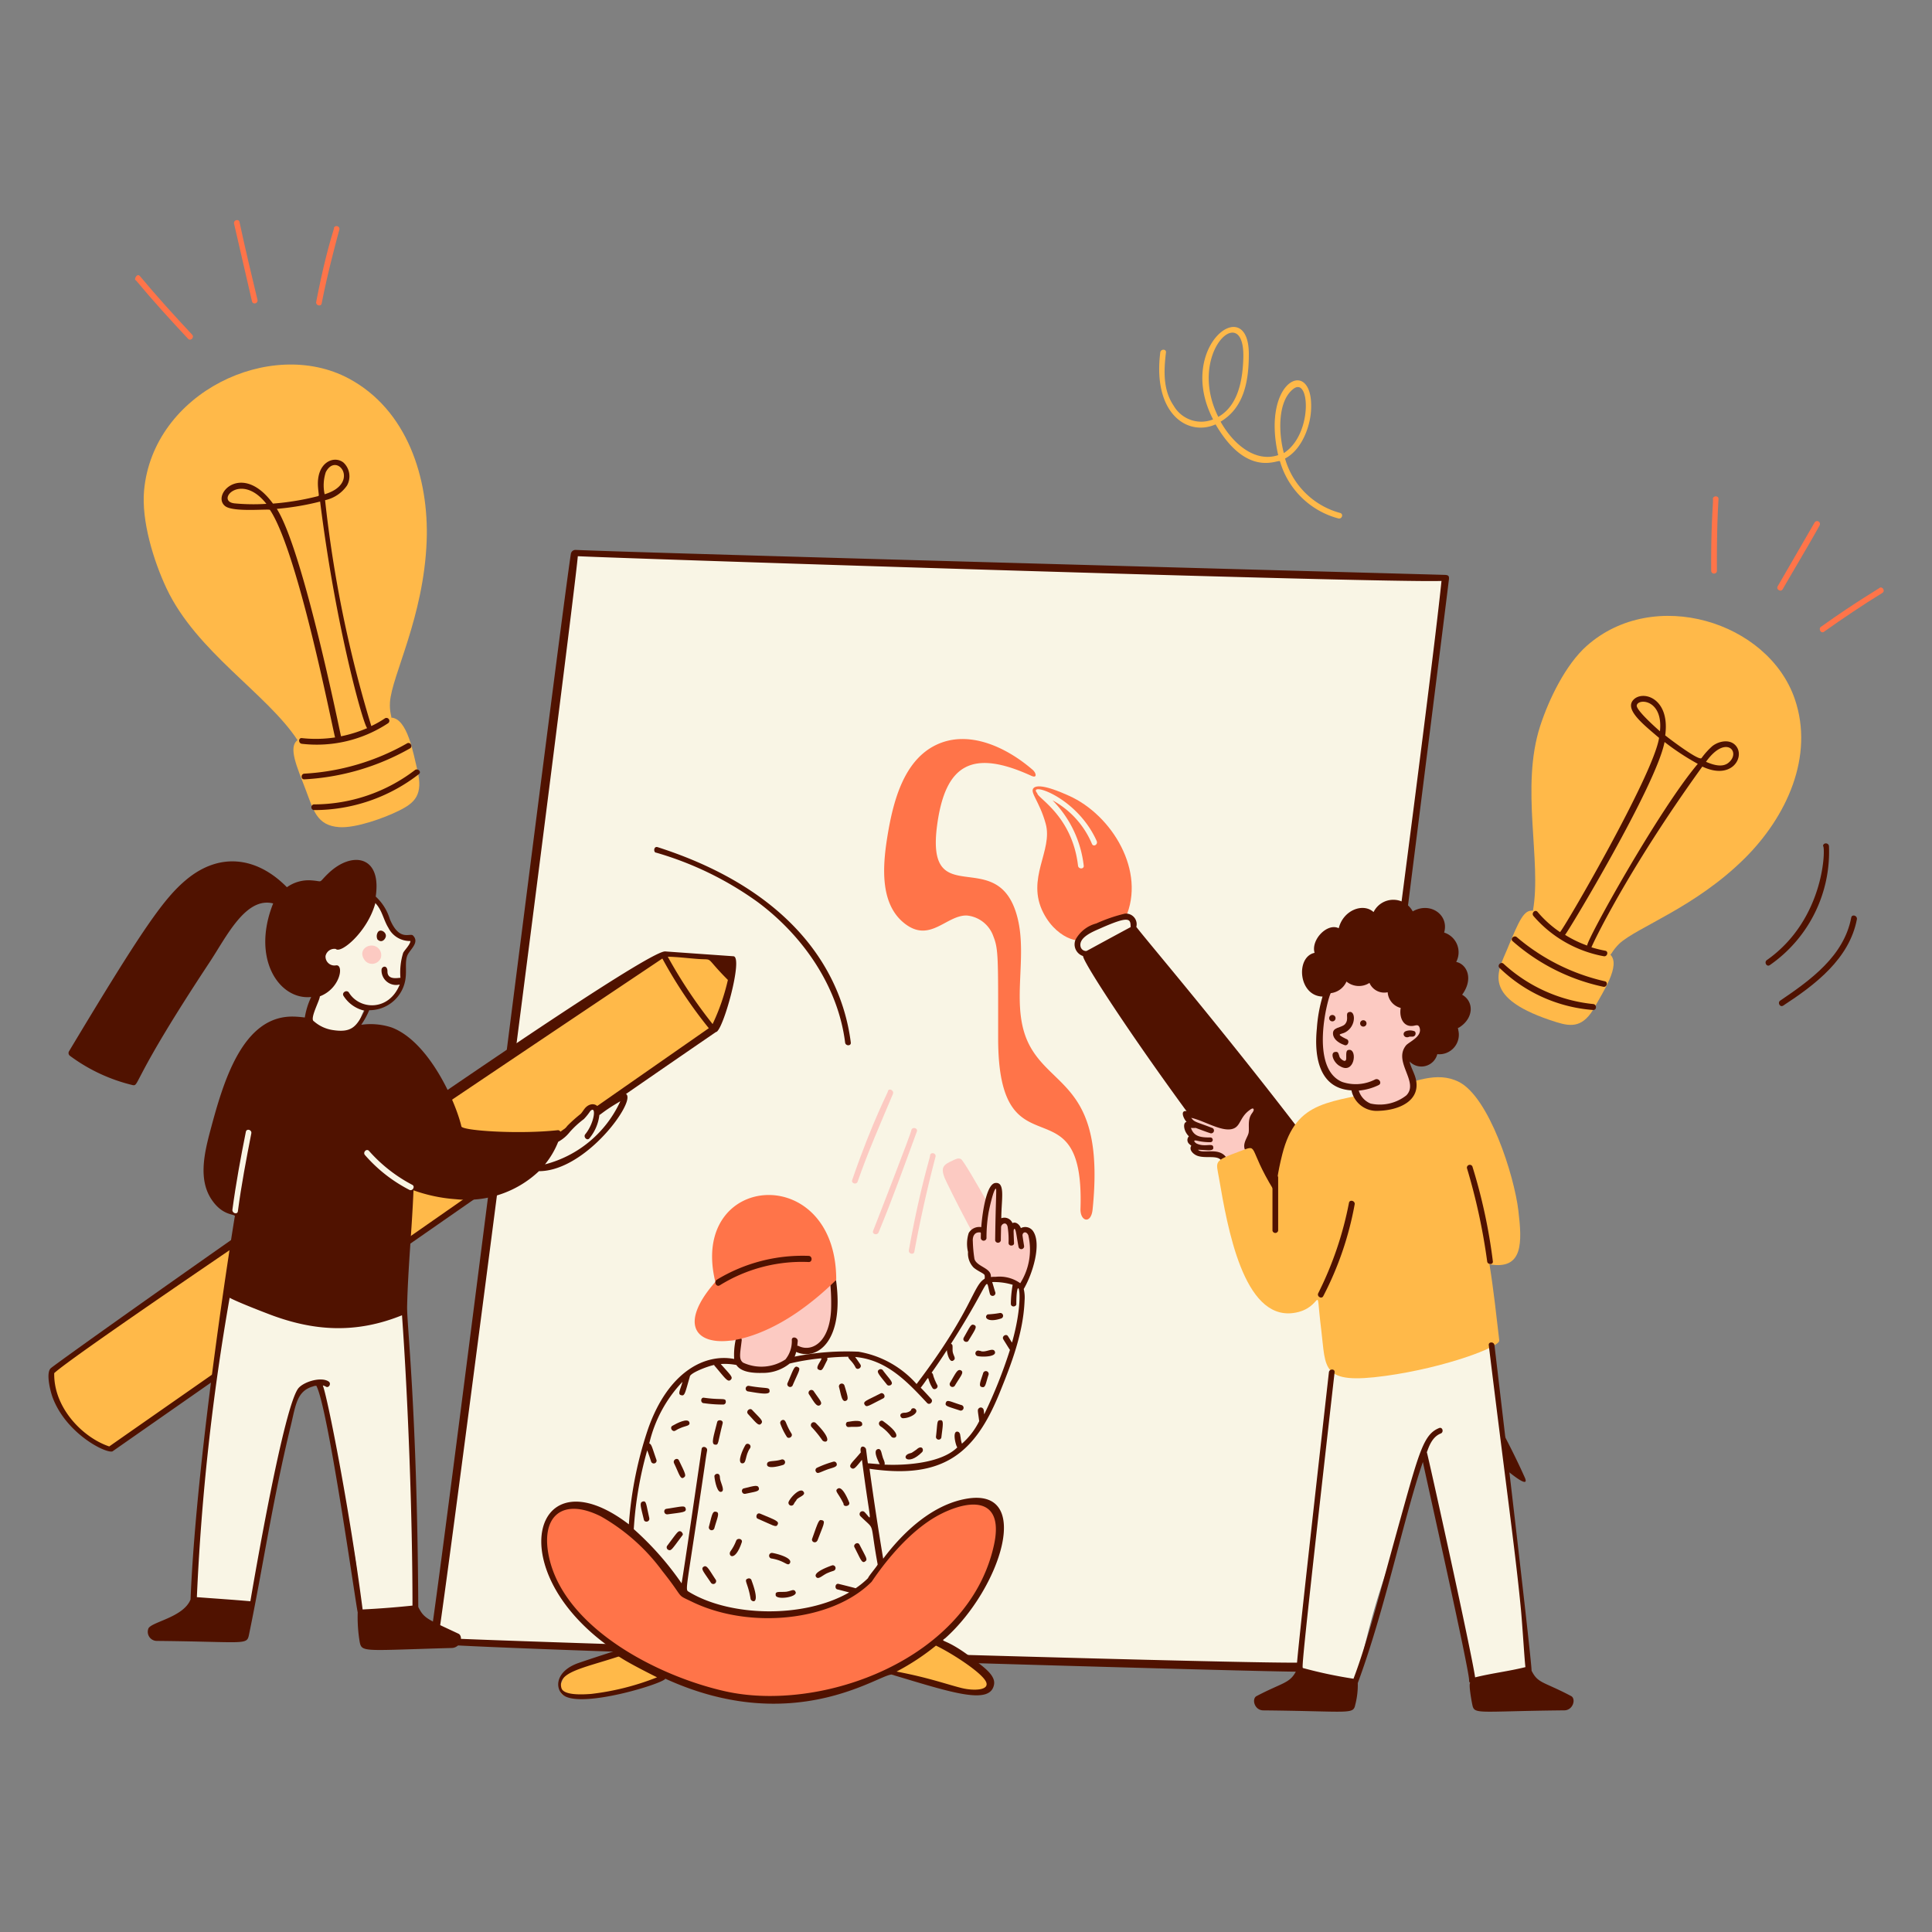 <svg xmlns="http://www.w3.org/2000/svg" fill="none" viewBox="0 0 200 200"><rect x="0" y="0" width="200" height="200" fill="#808080" stroke="none"/><g id="collaboration--work-collaboration"><g id="panel"><path id="vector" fill="#f9f5e5" d="M149.669 59.85S61.1 57.257 59.556 57.037C59.1 58.136 45.1 168.031 44.542 170.076c1.224 0.451 83.379 2.936 90.769 2.557 1.198 -7.498 14.358 -112.783 14.358 -112.783Z" stroke-width="1"></path><path id="vector_2" fill="#501200" d="M149.945 60.36c0.062 -0.562 0.182 -0.832 -0.377 -0.848 -2.308 -0.068 -83.3 -2.269 -89.972 -2.585a0.483 0.483 0 0 0 -0.5 0.409c-1.176 7.618 -14.049 110.65 -14.631 112.783 1.421 0.523 88.386 3.035 90.026 2.928 1.483 -0.1 1.166 -0.968 1.166 -0.968 0.943 -5.256 14.121 -110.218 14.288 -111.719Zm-15.223 111.751c-6.466 0.157 -86.04 -2.28 -89.35 -2.572 1.037 -6.269 13.972 -106.633 14.443 -111.96 5.987 0.283 82.808 2.772 89.408 2.56 -1.565 15.315 -14.603 111.972 -14.501 111.972Z" stroke-width="1"></path><path id="vector_3" fill="#ffb949" d="M138.726 53.1a8.136 8.136 0 0 1 -5.7 -5.634c1.669 -0.858 2.569 -3.168 2.687 -4.9 0.392 -5.759 -5.215 -3.417 -3.394 4.549 -2.425 0.808 -4.719 -1.226 -5.963 -3.465 2.416 -1.438 2.923 -4.164 2.923 -7 0 -6.455 -7.6 -0.732 -3.7 6.765A3.289 3.289 0 0 1 121.5 42c-1.126 -1.648 -1.022 -3.651 -0.8 -5.515 0.045 -0.377 -0.541 -0.377 -0.589 0 -0.794 6.305 2.806 8.739 5.727 7.448 3.379 5.792 6.671 3.449 6.671 3.842a8.587 8.587 0 0 0 6.033 5.892c0.396 0.094 0.558 -0.473 0.184 -0.567Zm-10.017 -16.121c-0.054 2.36 -0.536 5.018 -2.593 6.175 -3.3 -6.601 2.728 -12.141 2.593 -6.175Zm5.185 3.276c1.724 -1.323 2.01 4.718 -0.99 6.647 -0.525 -1.927 -0.711 -5.34 0.99 -6.647Z" stroke-width="1"></path></g><g id="chalk"><path id="vector_4" fill="#fccac2" d="M104.833 129.207c-0.044 -0.1 -4.87 -8.932 -5.35 -9.216 -0.282 -0.167 -0.59 0.024 -0.849 0.141 -0.966 0.44 -1.28 0.691 -0.843 1.817 0.108 0.28 4.61 9.548 5.251 8.908 1.258 -0.945 2.224 -0.657 1.791 -1.65Z" stroke-width="1"></path><path id="vector_5" fill="#fccac2" d="M88.216 122.159c-0.121 0.353 0.444 0.517 0.566 0.165 1.069 -3.077 2.39 -6.08 3.653 -9.074 0.148 -0.351 -0.377 -0.66 -0.518 -0.306 0.1 0 -1.517 2.875 -3.701 9.215Z" stroke-width="1"></path><path id="vector_6" fill="#fccac2" d="M90.385 127.415c-0.141 0.354 0.428 0.5 0.565 0.165 1.431 -3.448 2.685 -6.962 3.96 -10.441 0.139 -0.378 -0.448 -0.518 -0.566 -0.165 0.113 0 -3.777 9.985 -3.959 10.441Z" stroke-width="1"></path><path id="vector_7" fill="#fccac2" d="M94.085 129.419c-0.067 0.378 0.5 0.519 0.566 0.165a136.205 136.205 0 0 1 2.192 -9.829c0.1 -0.376 -0.472 -0.542 -0.566 -0.165 0.101 0 -0.998 3.155 -2.192 9.829Z" stroke-width="1"></path></g><g id="person 2"><g id="group"><path id="vector_8" fill="#ffb949" d="M68.182 172.952a22.047 22.047 0 0 0 -4.227 -1.743 38.916 38.916 0 0 0 -5.349 1.938c-0.589 1.177 -1.268 2.422 0.478 2.515 3.147 0.168 9.019 -1.671 9.122 -1.72a0.576 0.576 0 0 0 -0.024 -0.99Z" stroke-width="1"></path><path id="vector_9" fill="#ffb949" d="M101.25 172.645c-0.824 -0.639 -4.238 -2.941 -5.02 -2.9 -0.448 0.025 -0.7 0.382 -1.013 0.66 -0.1 0.092 -4.822 3.168 -2.334 2.994 2.862 -0.2 5.638 1.984 7.92 2.027 1.285 0.024 2.466 -1.215 0.447 -2.781Z" stroke-width="1"></path></g><path id="vector_10" fill="#f9f5e5" d="M105.681 134.086c-0.576 -1.935 -3.334 -2.349 -4.949 0.636a48.138 48.138 0 0 1 -5.539 8.839 13.174 13.174 0 0 0 -7.165 -3.229c-6.437 -0.836 -8.289 3.02 -11.361 1.484 -0.26 -1.171 -5.432 -1.039 -7.872 2.64 -1.423 2.147 -2.506 7.616 -3.017 10.182 -1 5 -0.827 4.22 1.037 6.317 1.409 1.584 2.615 3.325 4.5 4.431 4.841 2.837 14.852 2.388 18.785 -0.306 2.905 -1.991 0.276 -3.2 -0.613 -13.27 0 -0.283 -0.106 -0.224 0.142 -0.141 1.5 0.662 5.553 0.121 7.07 -0.307 5.311 -1.5 6.094 -6.359 8.25 -12.916 0.451 -1.354 1.151 -2.963 0.732 -4.36Z" stroke-width="1"></path><path id="vector_11" fill="#fccac2" d="M85.388 131.469c-0.871 0.52 -8.33 4.8 -10.017 6.27 -0.6 0.521 0.225 1.48 0.9 0.9 0.411 -0.358 0.5 -0.442 0.467 -0.335 -0.045 0.164 -0.559 2.059 -0.208 2.5 0.718 0.908 3.018 1.112 4.03 0.636a3.099 3.099 0 0 0 1.509 -2.074c1.518 0.854 3.981 0.025 4.172 -4.124 0.048 -1.061 0.047 -2.169 0.07 -3.253a0.589 0.589 0 0 0 -0.923 -0.52Z" stroke-width="1"></path><path id="vector_12" fill="#fccac2" d="M105.729 127.6c-0.239 -0.417 -0.587 -0.841 -0.825 -0.424 -0.024 0.047 -0.047 0.118 -0.071 0.165 -0.323 -0.377 -0.685 -0.913 -1.32 -0.754 -0.148 -3.256 -0.11 -3.151 -0.212 -3.253a0.299 0.299 0 0 0 -0.418 -0.304 0.299 0.299 0 0 0 -0.148 0.139 36.08 36.08 0 0 0 -0.825 4.337c-1.3 -0.869 -1.577 1.539 -1.037 2.852 0.319 0.773 1.032 0.94 1.273 1.343 0.206 0.345 0.108 0.565 0.849 0.637a8.44 8.44 0 0 1 2.474 0.542c0.804 0.329 2.758 -6.88 0.26 -5.28Z" stroke-width="1"></path><path id="vector_13" fill="#ff7449" d="M71.5 165.553c3.267 1.771 13.39 3.294 18.527 -1.982a30.374 30.374 0 0 1 4.125 -4.9c2.189 -2.024 6.9 -4.5 8.721 -2.334 1.764 2.1 -0.828 8.924 -5.138 12.916 -5.363 4.967 -14.858 8.065 -22.368 6.623 -5.715 -1.1 -14.91 -5.5 -18.125 -11.9 -2.623 -5.227 -0.512 -9.861 4.737 -7.425 5.491 2.543 7.83 8.083 9.521 9.002Z" stroke-width="1"></path><g id="group_2"><path id="vector_14" fill="#501200" d="M106.954 127.463a0.98 0.98 0 0 0 -1.273 -0.33c-0.137 -0.367 -0.521 -0.694 -0.872 -0.519a0.897 0.897 0 0 0 -1.155 -0.5c0 -1.908 0.45 -3.762 -0.612 -3.653 -1.009 0.1 -1.4 3.629 -1.462 4.572a1.256 1.256 0 0 0 -1.3 0.613 3.651 3.651 0 0 0 -0.071 1.956 2.112 2.112 0 0 0 0.589 1.627c0.483 0.394 0.96 0.538 1.121 0.754a0.9 0.9 0 0 1 0.006 0.4c-1.213 0.686 -1.259 3.271 -7.042 10.892a10.314 10.314 0 0 0 -6.011 -3.347 27.085 27.085 0 0 0 -6.614 0.51c0.07 -0.156 0.123 -0.319 0.156 -0.487 2.2 0.964 4.965 -1.121 4.149 -7.306 -0.053 -0.4 -0.683 -0.4 -0.637 0 0.087 0.814 0.127 1.632 0.118 2.451 0 3.848 -2 4.918 -3.371 4.243a0.285 0.285 0 0 0 -0.141 -0.024c0.024 -0.141 0.027 -0.306 0.047 -0.448 0.057 -0.4 -0.562 -0.588 -0.613 -0.189a2.987 2.987 0 0 1 -0.66 2.051 4.507 4.507 0 0 1 -4.384 0.33c-0.474 -0.364 -0.294 -0.967 -0.141 -2.31 0.046 -0.4 -0.588 -0.4 -0.636 0A7.427 7.427 0 0 0 76 140.68c-3.021 -0.585 -6.8 1.307 -8.88 7.147a39.421 39.421 0 0 0 -2.02 9.973c-9.953 -7.611 -13.479 5 -1.415 13.1 -1.249 0.4 -2.473 0.8 -3.724 1.226 -2.514 0.846 -2.538 2.7 -1.626 3.37 1.906 1.395 10.416 -1.24 10.536 -1.72 13.26 6.068 22.089 -0.425 23.428 -0.425 6.18 1.851 10.239 3.215 10.606 1.014 0.16 -0.957 -1.145 -1.836 -2.05 -2.545 -3.045 -2.387 -3.629 -1.764 -2.994 -2.24 5.69 -5.093 9.177 -15.682 2.145 -14.424 -3.47 0.621 -6.464 3.379 -8.579 6.2 -0.519 -3.088 -0.99 -6.2 -1.414 -9.31 7.605 1.124 10.9 -1.576 13.434 -7.778 1.251 -3.064 2.492 -6.293 2.617 -9.64a3.81 3.81 0 0 0 -0.087 -1.19c0.934 -1.597 1.863 -4.662 0.977 -5.975Zm-6.081 2.851a14.138 14.138 0 0 1 -0.165 -1.767c-0.059 -0.731 0.31 -1.014 0.731 -0.967 0.133 0 0.094 -0.007 0.094 0.613 0.013 0.068 0.05 0.13 0.104 0.174a0.295 0.295 0 0 0 0.381 0 0.297 0.297 0 0 0 0.104 -0.174c-0.005 -0.892 0.066 -1.783 0.213 -2.663 0.058 -0.337 0.512 -2.431 0.754 -2.475 0.1 -0.019 -0.018 1.028 -0.071 5.35 0.013 0.068 0.05 0.13 0.104 0.174a0.295 0.295 0 0 0 0.381 0 0.297 0.297 0 0 0 0.104 -0.174c0 -0.457 0.019 -0.9 0.023 -1.35 0 -0.349 0.536 -0.657 0.676 -0.075a8.41 8.41 0 0 1 0.1 1.685c0 0.4 0.621 0.337 0.565 0a63.728 63.728 0 0 1 -0.042 -1.149c-0.009 -0.328 0.13 -0.489 0.242 0.03 0.071 0.326 0.152 0.945 0.272 1.543a0.29 0.29 0 0 0 0.532 0.079 0.288 0.288 0 0 0 0.033 -0.22 54.666 54.666 0 0 1 -0.154 -1.008c-0.051 -0.362 0.365 -0.567 0.594 -0.075a6.486 6.486 0 0 1 -0.834 4.972 3.698 3.698 0 0 0 -2.552 -0.66 3.99 3.99 0 0 0 -0.489 0.018c0.092 -0.95 -1.473 -1.051 -1.7 -1.881Zm-39.691 45.042c-0.822 0.06 -2.841 0.181 -3.064 -0.613 -0.462 -1.641 2.235 -2.054 5.892 -3.252 0.2 0 0.019 0.15 4.007 2.145a26.792 26.792 0 0 1 -6.835 1.72Zm40.87 -1.3c0.485 0.946 -1.274 1 -2.522 0.684 -1.541 -0.385 -3.438 -1.082 -6.718 -1.7a24.373 24.373 0 0 0 4.078 -2.687c1.64 0.785 4.671 2.747 5.162 3.706v-0.003Zm-4.431 -17.441c3.446 -1.635 6.246 -1.158 5.279 3.3 -2.576 11.883 -17.879 17.407 -27.85 15.161 -7.126 -1.605 -16.566 -6.591 -18.194 -13.784 -0.975 -4.308 1.321 -6.337 5.357 -4.311a20.348 20.348 0 0 1 6.346 5.644c2.43 3.053 1.312 2.336 3.112 3.206 5.854 2.829 14.421 2.053 18.549 -2.074 0.1 -0.098 3.286 -5.186 7.401 -7.139v-0.003Zm7.141 -17.63c-0.141 -0.212 -0.259 -0.424 -0.4 -0.636 -0.171 -0.342 -0.7 -0.025 -0.495 0.306 0.007 0.012 0.669 1.084 0.683 1.084a50.14 50.14 0 0 1 -2.663 6.67c-0.049 -0.291 -0.011 -0.482 -0.142 -0.612a0.283 0.283 0 0 0 -0.212 -0.094 0.283 0.283 0 0 0 -0.212 0.094c-0.151 0.15 -0.1 0.217 0.047 1.319a7.565 7.565 0 0 1 -1.791 2.334c-0.142 -0.425 -0.122 -0.735 -0.165 -0.778 0 -0.23 -0.1 -0.471 -0.33 -0.471 -0.552 0 -0.077 1.626 0.024 1.626 -1.618 1.617 -5.258 1.895 -7.543 1.791 0.106 -0.211 -0.188 -0.677 -0.188 -0.8 -0.137 -0.364 -0.143 -0.917 -0.519 -0.8 -0.446 0.138 -0.083 0.965 0.212 1.555 -0.424 -0.023 -0.825 -0.07 -1.225 -0.094 -0.071 -0.471 -0.124 -0.966 -0.189 -1.438 -0.043 -0.317 -0.715 -0.56 -0.542 0.306 -0.861 1.046 -1.3 1.32 -1.013 1.6 0.3 0.241 0.449 -0.006 1.131 -0.825 0.916 7.083 1.135 6.274 0.259 5.4a0.297 0.297 0 0 0 -0.21 -0.08 0.297 0.297 0 0 0 -0.294 0.294 0.3 0.3 0 0 0 0.08 0.21c1.639 1.639 0.914 0.262 1.791 5 0 0.121 -0.99 1.269 -0.99 1.414a8.99 8.99 0 0 1 -1.293 1.058c-0.043 -0.032 -1.627 -0.422 -1.724 -0.445 -0.4 -0.133 -0.487 0.516 -0.141 0.565 0.4 0.095 0.8 0.213 1.2 0.307 -4.74 2.731 -12.394 2.515 -16.617 -0.071 -0.4 -0.244 -0.243 -0.03 1.6 -12.61 0.1 -0.659 0.186 -1.343 0.307 -2 0.069 -0.377 -0.513 -0.541 -0.566 -0.165 -0.2 1.381 -1.851 12.714 -2.074 13.906a31.157 31.157 0 0 0 -4.95 -5.609A38.343 38.343 0 0 1 67 150.137c0.141 0.376 0.275 0.756 0.4 1.154a0.29 0.29 0 0 0 0.135 0.169 0.292 0.292 0 0 0 0.43 -0.31c-0.452 -1.269 -0.505 -1.659 -0.753 -1.721a13.772 13.772 0 0 1 3.441 -6.387c-0.211 0.79 -0.56 1.327 -0.118 1.391 0.36 0.1 0.392 -0.264 0.872 -1.909 0 -0.382 1.809 -1.078 2.522 -1.226 0.024 0.047 0.024 0.094 0.071 0.118 1.077 1.267 1.343 1.721 1.65 1.414 0.263 -0.263 -0.014 -0.466 -1.037 -1.626a6.264 6.264 0 0 1 1.617 0.1c0.347 0.52 1.11 0.861 2.672 0.819a4.387 4.387 0 0 0 2.843 -0.97 23.338 23.338 0 0 1 3.238 -0.538c0.282 0 -0.745 1 -0.212 1.178 0.372 0.185 0.416 -0.162 0.849 -0.967 0.043 -0.065 0.047 -0.259 0 -0.259a22.65 22.65 0 0 1 2.192 -0.117c0 0.253 0.412 0.423 0.754 1.107 0.171 0.342 0.709 0.022 0.5 -0.306a18.922 18.922 0 0 0 -0.542 -0.778c3.242 0.284 5.372 2.53 7.448 4.761 0.261 0.281 0.685 -0.143 0.424 -0.424 -0.351 -0.38 -0.707 -0.778 -1.084 -1.155 1.148 -1.462 0.483 -1.168 1.2 0 0.174 0.347 0.71 0.017 0.495 -0.307a4.754 4.754 0 0 1 -0.211 -0.452 0.095 0.095 0 0 1 -0.025 -0.019c0 -0.1 -0.084 -0.171 -0.188 -0.589a0.37 0.37 0 0 0 -0.142 -0.189 57.241 57.241 0 0 0 1.579 -2.333c0.029 0.407 0.294 1.372 0.684 1.06 0.337 -0.225 -0.094 -0.532 -0.094 -1.06 0 -0.492 0.024 -0.566 -0.166 -0.66 4.314 -6.752 3.514 -7.1 4.031 -5.162a0.292 0.292 0 0 0 0.526 0.072 0.29 0.29 0 0 0 0.04 -0.213c-0.118 -0.354 -0.212 -0.731 -0.33 -1.084a6.62 6.62 0 0 1 2.121 0.282 11.47 11.47 0 0 0 -0.189 1.957c0 0.418 0.614 0.337 0.566 0 0.001 -3.415 0.991 -1.04 -0.447 4.03v-0.003Z" stroke-width="1"></path><path id="vector_15" fill="#501200" d="M96.8 142.9c0.014 0 -0.016 -0.046 0 0Z" stroke-width="1"></path><path id="vector_16" fill="#501200" d="M68.984 156.194c-0.342 0.049 -0.286 0.624 0.141 0.566 1.548 -0.212 1.941 -0.2 1.862 -0.59 -0.106 -0.37 -0.395 -0.211 -2.003 0.024Z" stroke-width="1"></path><path id="vector_17" fill="#501200" d="M69.054 160.036a0.286 0.286 0 0 0 0.028 0.327 0.28 0.28 0 0 0 0.09 0.073c0.316 0.136 0.345 0 1.461 -1.485 0.133 -0.132 -0.017 -0.3 -0.117 -0.4 -0.316 -0.135 -0.345 -0.004 -1.462 1.485Z" stroke-width="1"></path><path id="vector_18" fill="#501200" d="M66.532 155.44c-0.372 0.115 -0.2 0.521 0.118 1.862 0.059 0.352 0.634 0.267 0.566 -0.142 -0.329 -1.382 -0.279 -1.845 -0.684 -1.72Z" stroke-width="1"></path><path id="vector_19" fill="#501200" d="M70.8 152.941c0.253 -0.169 0.18 -0.332 -0.519 -1.767 -0.16 -0.329 -0.676 -0.066 -0.5 0.306 0.519 1.066 0.652 1.754 1.019 1.461Z" stroke-width="1"></path><path id="vector_20" fill="#501200" d="M69.62 147.591c-0.342 0.171 -0.02 0.713 0.306 0.5 0.178 -0.114 0.368 -0.209 0.566 -0.283 0.477 -0.212 0.988 -0.19 0.872 -0.565 -0.152 -0.499 -1.302 0.092 -1.744 0.348Z" stroke-width="1"></path><path id="vector_21" fill="#501200" d="M72.873 144.692c-0.367 -0.053 -0.388 0.566 0 0.566a13.94 13.94 0 0 0 1.979 0.141 0.27 0.27 0 0 0 0.283 -0.283c0 -0.46 -0.37 -0.154 -2.262 -0.424Z" stroke-width="1"></path><path id="vector_22" fill="#501200" d="M74 149.547c0.424 0.066 0.279 -0.153 0.8 -2.168 0.134 -0.4 -0.516 -0.488 -0.565 -0.141 -0.347 1.406 -0.655 2.244 -0.235 2.309Z" stroke-width="1"></path><path id="vector_23" fill="#501200" d="M77.4 144.032c1.084 0.174 2.343 0.437 2.263 -0.047 0 -0.431 -0.339 -0.2 -2.122 -0.519a0.29 0.29 0 0 0 -0.34 0.216 0.292 0.292 0 0 0 0.199 0.35Z" stroke-width="1"></path><path id="vector_24" fill="#501200" d="M77.445 146.389c0.677 0.7 1.072 1.33 1.344 0.99 0.29 -0.29 -0.128 -0.561 -0.92 -1.414 -0.227 -0.285 -0.719 0.118 -0.424 0.424Z" stroke-width="1"></path><path id="vector_25" fill="#501200" d="M76.785 151.48c0.543 0.091 0.3 -0.813 0.872 -1.579 0.187 -0.374 -0.345 -0.605 -0.495 -0.306 -0.262 0.431 -0.862 1.745 -0.377 1.885Z" stroke-width="1"></path><path id="vector_26" fill="#501200" d="M73.957 152.847c0.045 0.5 0.316 1.848 0.778 1.556 0.316 -0.2 -0.212 -1.016 -0.212 -1.462 0 -0.599 -0.612 -0.372 -0.566 -0.094Z" stroke-width="1"></path><path id="vector_27" fill="#501200" d="M78.553 154.026c-0.1 -0.33 -0.419 -0.232 -1.532 0.047 -0.352 0.058 -0.267 0.633 0.141 0.565 0.924 -0.217 1.515 -0.211 1.391 -0.612Z" stroke-width="1"></path><path id="vector_28" fill="#501200" d="M74.122 156.5c-0.377 -0.108 -0.426 0.374 -0.731 1.533a0.294 0.294 0 0 0 0.209 0.368 0.309 0.309 0 0 0 0.117 0.005 0.286 0.286 0 0 0 0.194 -0.124 0.285 0.285 0 0 0 0.046 -0.108c0.275 -1.003 0.603 -1.611 0.165 -1.674Z" stroke-width="1"></path><path id="vector_29" fill="#501200" d="M72.849 162.18c-0.339 0.215 -0.04 0.482 0.754 1.674a0.294 0.294 0 0 0 0.5 -0.306c-0.703 -1.048 -0.924 -1.577 -1.254 -1.368Z" stroke-width="1"></path><path id="vector_30" fill="#501200" d="M76.2 159.517c-0.147 0.386 -0.346 0.75 -0.589 1.084 -0.3 0.455 0.473 1.172 1.178 -0.943 0.122 -0.377 -0.473 -0.5 -0.589 -0.141Z" stroke-width="1"></path><path id="vector_31" fill="#501200" d="M80.486 157.844c0.21 -0.352 -0.156 -0.47 -1.745 -1.132 -0.437 -0.219 -0.566 0.409 -0.306 0.5 1.596 0.688 1.893 0.946 2.051 0.632Z" stroke-width="1"></path><path id="vector_32" fill="#501200" d="M77.445 163.406c-0.513 0.159 -0.015 0.408 0.259 2.122 0.044 0.27 1.117 0.817 0.1 -1.91a0.275 0.275 0 0 0 -0.243 -0.224 0.27 0.27 0 0 0 -0.116 0.012Z" stroke-width="1"></path><path id="vector_33" fill="#501200" d="M81.641 164.726c-0.554 0.184 -1.423 -0.122 -1.344 0.354 -0.086 0.6 2.254 0.281 2.074 -0.26 -0.131 -0.392 -0.478 -0.136 -0.73 -0.094Z" stroke-width="1"></path><path id="vector_34" fill="#501200" d="M81.782 161.8c0.272 -0.546 -1.377 -0.967 -1.815 -1.038a0.29 0.29 0 0 0 -0.34 0.216 0.292 0.292 0 0 0 0.199 0.35c1.465 0.231 1.704 0.894 1.956 0.472Z" stroke-width="1"></path><path id="vector_35" fill="#501200" d="M86.166 162.039c-0.43 0.143 -1.984 0.725 -1.7 1.179 0.253 0.4 0.71 -0.221 1.32 -0.425 0.023 -0.023 0.071 -0.023 0.094 -0.047 0.013 0 0 0 0.424 -0.141a0.293 0.293 0 0 0 -0.138 -0.566Z" stroke-width="1"></path><path id="vector_36" fill="#501200" d="M89.56 161.638c0.3 -0.2 0.1 -0.394 -0.589 -1.744 -0.178 -0.345 -0.711 -0.016 -0.5 0.306 0.558 1.052 0.734 1.723 1.089 1.438Z" stroke-width="1"></path><path id="vector_37" fill="#501200" d="M84.634 159.447c0.568 -1.517 0.888 -2 0.448 -2.075 -0.314 -0.089 -0.348 0.053 -1.014 1.933 -0.105 0.295 0.36 0.554 0.566 0.142Z" stroke-width="1"></path><path id="vector_38" fill="#501200" d="M81.664 155.416a0.293 0.293 0 1 0 0.5 0.306c0.193 -0.385 0.259 -0.334 0.259 -0.4 0.113 -0.339 1.068 -0.5 0.755 -0.9 -0.315 -0.46 -1.25 0.466 -1.514 0.994Z" stroke-width="1"></path><path id="vector_39" fill="#501200" d="M86.732 154.1c-0.375 0.237 0.016 0.41 0.542 1.461a0.238 0.238 0 0 1 0.047 0.119c0 0.373 0.714 0.233 0.589 -0.142 -0.193 -0.487 -0.739 -1.72 -1.178 -1.438Z" stroke-width="1"></path><path id="vector_40" fill="#501200" d="M86.614 151.527a0.276 0.276 0 0 0 -0.13 -0.183 0.282 0.282 0 0 0 -0.224 -0.029c-0.583 0.164 -1.152 0.377 -1.7 0.636a0.278 0.278 0 0 0 -0.134 0.179 0.282 0.282 0 0 0 0.04 0.221c0.17 0.255 0.311 0.1 1.131 -0.212 0.536 -0.203 1.127 -0.256 1.017 -0.612Z" stroke-width="1"></path><path id="vector_41" fill="#501200" d="M80.933 151.079c-0.84 0.28 -1.531 0.04 -1.531 0.519 0 0.506 1.222 0.193 1.673 0.047a0.293 0.293 0 0 0 -0.142 -0.566Z" stroke-width="1"></path><path id="vector_42" fill="#501200" d="M81.428 148.7c0.171 0.341 0.708 0.022 0.5 -0.307a6.514 6.514 0 0 1 -0.518 -1.013c-0.05 -0.1 -0.148 -0.47 -0.424 -0.377a0.308 0.308 0 0 0 -0.213 0.353c0.166 0.472 0.385 0.923 0.655 1.344Z" stroke-width="1"></path><path id="vector_43" fill="#501200" d="M82.041 143.443c0.632 -1.474 0.886 -1.772 0.566 -1.91 -0.376 -0.225 -0.465 0.213 -1.061 1.6a0.291 0.291 0 1 0 0.495 0.31Z" stroke-width="1"></path><path id="vector_44" fill="#501200" d="M84.87 145.47c0.354 -0.225 -0.028 -0.547 -0.637 -1.461a0.294 0.294 0 0 0 -0.5 0.306c0.461 0.685 0.786 1.376 1.137 1.155Z" stroke-width="1"></path><path id="vector_45" fill="#501200" d="M84.445 147.308a0.297 0.297 0 0 0 -0.21 -0.08 0.297 0.297 0 0 0 -0.294 0.294 0.3 0.3 0 0 0 0.08 0.21c0.404 0.427 0.774 0.884 1.108 1.367 0.258 0.323 1.324 0.217 -0.684 -1.791Z" stroke-width="1"></path><path id="vector_46" fill="#501200" d="M87.769 147.19c-0.142 0 -0.233 0.188 -0.189 0.33 0.092 0.3 0.336 0.189 0.519 0.189 0.708 0 1.21 0.03 1.155 -0.306 0 -0.44 -0.875 -0.32 -1.485 -0.213Z" stroke-width="1"></path><path id="vector_47" fill="#501200" d="M87.533 145.022c0.352 -0.109 0.236 -0.443 -0.118 -1.6a0.293 0.293 0 0 0 -0.566 0.141c0.203 0.727 0.283 1.583 0.684 1.459Z" stroke-width="1"></path><path id="vector_48" fill="#501200" d="M92.176 143.4c0.4 -0.239 -0.032 -0.547 -0.754 -1.509a0.3 0.3 0 0 0 -0.073 -0.09 0.3 0.3 0 0 0 -0.217 -0.064 0.304 0.304 0 0 0 -0.11 0.036c-0.344 0.206 -0.083 0.462 0.755 1.509 0.108 0.16 0.215 0.175 0.399 0.118Z" stroke-width="1"></path><path id="vector_49" fill="#501200" d="M91.115 144.268c-1.342 0.7 -1.836 0.786 -1.6 1.155 0.2 0.313 0.4 0.095 1.909 -0.661 0.345 -0.173 0.015 -0.71 -0.309 -0.494Z" stroke-width="1"></path><path id="vector_50" fill="#501200" d="M91.422 147.119c-0.287 -0.229 -0.738 0.315 -0.142 0.613 0.386 0.286 0.728 0.628 1.014 1.014 0.272 0.272 1.348 -0.041 -0.872 -1.627Z" stroke-width="1"></path><path id="vector_51" fill="#501200" d="M94.84 150.089c0.1 -0.1 -0.44 0.33 -0.543 0.33 -1.162 0.233 -0.37 1.431 1.155 -0.094 0.239 -0.238 -0.021 -0.825 -0.612 -0.236Z" stroke-width="1"></path><path id="vector_52" fill="#501200" d="M94.769 145.87a0.297 0.297 0 0 0 -0.213 -0.088 0.302 0.302 0 0 0 -0.212 0.088c0 0.222 -0.441 0.377 -0.683 0.377 -0.718 0 -0.445 0.606 -0.165 0.566 0.654 0 1.683 -0.532 1.273 -0.943Z" stroke-width="1"></path><path id="vector_53" fill="#501200" d="M97.314 147.025c-0.347 0 -0.252 0.3 -0.424 1.721a0.283 0.283 0 1 0 0.566 0c0.15 -1.239 0.275 -1.79 -0.142 -1.721Z" stroke-width="1"></path><path id="vector_54" fill="#501200" d="M99.506 145.446c-1.168 -0.361 -1.478 -0.613 -1.6 -0.212 -0.1 0.334 0.2 0.359 1.462 0.778a0.286 0.286 0 0 0 0.321 -0.102 0.29 0.29 0 0 0 -0.183 -0.464Z" stroke-width="1"></path><path id="vector_55" fill="#501200" d="M98.846 143.443c0.557 -0.946 0.993 -1.366 0.637 -1.579 -0.362 -0.181 -0.532 0.253 -1.132 1.273a0.291 0.291 0 0 0 0.495 0.306Z" stroke-width="1"></path><path id="vector_56" fill="#501200" d="M100.873 137.173c-0.382 -0.191 -0.462 0.2 -1.107 1.3 -0.188 0.374 0.345 0.6 0.494 0.306 0.562 -0.958 0.967 -1.429 0.613 -1.606Z" stroke-width="1"></path><path id="vector_57" fill="#501200" d="M101.463 139.837a0.492 0.492 0 0 1 -0.142 -0.024 0.292 0.292 0 0 0 -0.141 0.566c0.563 0.122 1.989 0.074 1.815 -0.448 -0.174 -0.522 -0.995 0.176 -1.532 -0.094Z" stroke-width="1"></path><path id="vector_58" fill="#501200" d="M101.769 142.17c-0.23 0.745 -0.532 1.355 -0.118 1.414 0.38 0.109 0.375 -0.347 0.684 -1.273a0.31 0.31 0 0 0 0.011 -0.117 0.302 0.302 0 0 0 -0.114 -0.2 0.306 0.306 0 0 0 -0.106 -0.051 0.307 0.307 0 0 0 -0.117 -0.005 0.301 0.301 0 0 0 -0.195 0.124 0.295 0.295 0 0 0 -0.045 0.108Z" stroke-width="1"></path><path id="vector_59" fill="#501200" d="M103.489 135.924c-0.413 0.074 -0.83 0.121 -1.249 0.141 -0.433 0.289 -0.018 0.894 1.391 0.425a0.292 0.292 0 0 0 -0.142 -0.566Z" stroke-width="1"></path></g><path id="vector_60" fill="#ff7449" d="M74.051 132.7c-5.689 6.5 0.968 8.278 8.438 3.182a29.403 29.403 0 0 0 4.078 -3.394c0 -12.33 -15.284 -11.142 -12.516 0.212Z" stroke-width="1"></path><path id="vector_61" fill="#501200" d="M83.715 130.644c0.4 0.018 0.4 -0.618 0 -0.636a17.079 17.079 0 0 0 -9.522 2.475c-0.33 0.236 -0.024 0.8 0.329 0.566a16.124 16.124 0 0 1 9.193 -2.405Z" stroke-width="1"></path></g><g id="paintbrush"><path id="vector_62" fill="#ff7449" d="M110.655 82.374c-0.7 -0.313 -3.074 -1.381 -3.654 -0.8 -0.44 0.44 0.6 1.349 1.25 3.7 0.774 2.8 -2.082 5.665 -0.236 9.239 1.575 3.05 4.513 3.249 4.03 2.4l3.96 -1.909c0.094 0.189 0.4 0.283 0.5 0.024 2.163 -4.828 -1.391 -10.66 -5.85 -12.654Z" stroke-width="1"></path><path id="vector_63" fill="#f9f5e5" d="M113.53 87.064c-2.077 -4.656 -7.241 -6.194 -6.152 -4.949 0 0.5 3.617 2.328 4.219 7.5 0.044 0.377 0.632 0.378 0.59 0a11.48 11.48 0 0 0 -3.229 -6.765 9.16 9.16 0 0 1 4.077 4.5c0.151 0.371 0.654 0.071 0.495 -0.286Z" stroke-width="1"></path><path id="vector_64" fill="#f9f5e5" d="M112.422 98.731c-0.815 0.046 -1.268 -1.088 -0.424 -1.932 0.6 -0.6 4.095 -2.129 4.832 -1.886a0.84 0.84 0 0 1 0.5 1.037l-4.908 2.781Z" stroke-width="1"></path><path id="vector_65" fill="#501200" d="M157.841 152.941c-9.417 -21.041 -38.162 -54.26 -40.21 -56.991a1.093 1.093 0 0 0 -0.238 -1.001 1.104 1.104 0 0 0 -0.962 -0.366 16.15 16.15 0 0 0 -2.946 1.014 3.434 3.434 0 0 0 -2.145 1.673 1.266 1.266 0 0 0 0.017 1.02 1.274 1.274 0 0 0 0.761 0.68c0 0.863 9.379 14.941 18.808 26.634 11.792 14.62 28.447 30.76 26.915 27.337Zm-45.984 -54.964c-0.2 -0.959 1.32 -1.548 2.027 -1.862 3.035 -1.346 3.158 -1.023 3.158 -0.141 -4.733 2.548 -4.519 2.474 -4.62 2.474a0.585 0.585 0 0 1 -0.565 -0.471Z" stroke-width="1"></path><path id="vector_66" fill="#ff7449" d="M106.751 80.306c-6.175 -2.821 -8.862 -1.109 -9.72 4.967 -1.335 9.46 6.323 1.914 8.3 9.734 1.112 4.407 -0.879 9.432 1.343 13.388 2.45 4.359 7.718 4.217 6.432 16.807 -0.16 1.567 -1.3 1.244 -1.254 -0.073 0.452 -13.7 -8.524 -2.982 -8.524 -17.653 0 -8.381 0.039 -9.21 -0.5 -10.56a3.231 3.231 0 0 0 -2.758 -2.144c-2.129 -0.036 -3.811 2.908 -6.458 0.8 -2.48 -1.974 -2.27 -5.729 -1.768 -8.862 0.6 -3.773 1.724 -8.1 5.209 -9.664 3.287 -1.475 7.12 0.28 9.863 2.659 0.319 0.275 0.515 0.911 -0.165 0.601Z" stroke-width="1"></path></g><g id="person 3"><path id="vector_67" fill="#f9f5e5" d="M158.265 171.514c-0.342 -1.2 -3.562 -31.9 -4.148 -35.166a0.61 0.61 0 0 0 -0.183 -0.468 0.6 0.6 0 0 0 -0.996 0.586c0 0.1 0.006 0.022 -14.118 4.832a0.577 0.577 0 0 0 -0.646 -0.391 0.578 0.578 0 0 0 -0.485 0.579c0.218 3.02 0.192 0.156 -2.993 30.782 -0.025 0.236 -0.023 1.811 0.212 1.839 6.562 0.785 4.588 2.3 7.33 -7.4 1.1 -3.891 2.682 -7.749 3.724 -11.667 0.116 -0.438 1.045 -4.076 1.273 -4.455 4.818 17.866 5.032 24.33 5.68 23.994 0.7 -0.362 5.038 -0.513 5.138 -0.613 0.166 -0.806 0.237 -1.629 0.212 -2.452Z" stroke-width="1"></path><path id="vector_68" fill="#fccac2" d="M129.84 114.405c-0.445 -0.255 -1.358 0.68 -1.673 1.3 -0.338 0.661 -0.586 1.162 -2.145 0.613 -2.2 -0.775 -2.663 -1.044 -3.253 -1.013 0.384 1.343 1.869 1.084 0.283 1.084 -0.381 0 -0.038 0.966 0.648 1.316 -0.481 -0.11 -1.022 0.523 0.625 0.994 -0.259 0.117 -0.686 -0.142 -0.754 0.117a0.29 0.29 0 0 0 0.012 0.143 0.283 0.283 0 0 0 0.082 0.117c0.74 0.833 2.494 -0.07 3.088 0.919l2.4 -0.991c-0.283 -0.447 0.13 -1.1 0.286 -1.625 0.175 -0.587 -0.04 -1.246 0.212 -1.791 0.049 -0.117 0.689 -0.933 0.189 -1.183Z" stroke-width="1"></path><path id="vector_69" fill="#501200" d="M128 115.371c-0.444 0.725 -0.357 1.22 -1.933 0.684 -1.818 -0.619 -2.461 -1.037 -3.347 -1.037 -0.517 0 -0.214 0.757 0.118 1.131 -0.365 0 -0.387 0.862 0.236 1.485a0.544 0.544 0 0 0 0.047 0.8c0.147 0.148 0.251 0.15 0.165 0.236 -0.189 0.424 0.282 0.827 0.636 0.966 0.855 0.338 2.1 -0.116 2.522 0.519a0.3 0.3 0 1 0 0.519 -0.306c-0.774 -1.161 -2.461 -0.34 -2.946 -0.825 0.727 0 1.655 0.219 1.579 -0.236 0 -0.539 -0.835 0.014 -1.717 -0.405 -0.176 -0.084 -0.5 -0.434 0.084 -0.287 0.424 0.096 0.857 0.144 1.292 0.144a0.248 0.248 0 0 0 0.198 -0.054 0.243 0.243 0 0 0 0.069 -0.287 0.25 0.25 0 0 0 -0.152 -0.138 0.243 0.243 0 0 0 -0.104 -0.01c-0.918 0 -1.674 -0.07 -1.98 -0.99 0.166 0.012 0.334 0.012 0.5 0 0.05 0.025 1.475 0.556 1.438 0.519a0.293 0.293 0 1 0 0.306 -0.5c-1.8 -0.694 -1.845 -0.585 -2.216 -1.061 1.413 0.3 3.436 1.667 4.526 1.037 0.581 -0.336 0.588 -1.15 1.485 -1.815 0.094 -0.07 0.373 -0.305 0.448 -0.118 0.066 0.167 -0.189 0.425 -0.26 0.566 -0.374 0.624 -0.163 1.405 -0.259 1.886 -0.096 0.481 -0.711 1.145 -0.33 1.838 0.183 0.333 0.684 0.024 0.519 -0.306 -0.189 -0.33 0.164 -0.826 0.282 -1.132 0.289 -0.747 -0.01 -1.451 0.283 -1.98a3.62 3.62 0 0 0 0.33 -0.589c0.087 -1.606 -1.433 -1.206 -2.338 0.265Z" stroke-width="1"></path><path id="vector_70" fill="#ffb949" d="M157.181 125.318c-0.438 -3.676 -3.026 -11.732 -6.152 -13.317 -2.307 -1.17 -4.662 0.026 -7.4 0.731 -5.812 1.5 -9.413 0.947 -10.889 6.764 -1.037 4.089 -0.352 4.569 -0.872 3.724 -2.839 -4.618 -1.437 -4.811 -3.606 -4.007 -2.682 1 -2.373 0.99 -2.074 2.734 0.88 5.128 2.526 14.659 7.684 13.977 3.287 -0.435 2.228 -3.686 2.9 1.721 0.5 4.061 -0.071 5.711 6.67 4.784 6.176 -0.849 11.925 -3.021 11.761 -3.677 -0.306 -2.616 -0.589 -5.256 -1.013 -7.872 3.525 0.62 3.379 -2.303 2.991 -5.562Z" stroke-width="1"></path><path id="vector_71" fill="#fccac2" d="M146.834 105.826c-0.435 -0.085 -0.834 0.365 -1.249 -0.189a1.656 1.656 0 0 1 -0.118 -1.555 1.447 1.447 0 0 1 -1.174 -0.59 1.45 1.45 0 0 1 -0.217 -1.296 1.327 1.327 0 0 1 -1.366 0.132 1.333 1.333 0 0 1 -0.755 -1.146 1.666 1.666 0 0 1 -1.409 0.59 1.678 1.678 0 0 1 -1.301 -0.801 1.69 1.69 0 0 1 -1.65 1.555c-0.628 1.047 -2.828 9.942 2.555 10.122a4.561 4.561 0 0 0 1.051 1.71c1.275 0.987 6.258 0.333 4.832 -3.111 -1.621 -3.913 0.888 -2.309 1.272 -4.408 0.078 -0.423 -0.072 -0.939 -0.471 -1.013Z" stroke-width="1"></path><path id="vector_72" fill="#501200" d="M151.359 102.974c1.223 -1.673 0.471 -3.178 -0.613 -3.394a2.146 2.146 0 0 0 0.086 -1.813 2.137 2.137 0 0 0 -1.335 -1.228c0.53 -1.825 -1.433 -3.231 -3.252 -2.192a2.281 2.281 0 0 0 -3.23 -0.848 2.28 2.28 0 0 0 -0.824 0.919c-1.064 -0.979 -3.133 -0.221 -3.606 1.673 -1.179 -0.589 -2.9 1.2 -2.5 2.546 -1.988 0.426 -1.676 4.472 0.825 4.525a15.225 15.225 0 0 0 -0.589 3.3c-0.321 3.195 0.377 6.233 3.582 6.411a2.662 2.662 0 0 0 2.782 2.121c2.233 -0.062 4.37 -1.088 3.889 -3.252 -0.142 -0.637 -0.519 -1.226 -0.66 -1.862a1.697 1.697 0 0 0 1.66 0.469c0.293 -0.078 0.56 -0.232 0.774 -0.447 0.214 -0.215 0.366 -0.483 0.441 -0.777a2.018 2.018 0 0 0 1.735 -0.686 2.02 2.02 0 0 0 0.434 -1.814c0 -0.047 -0.024 -0.188 -0.048 -0.188 0.048 -0.048 0.165 -0.071 0.213 -0.118 1.437 -0.956 1.477 -2.637 0.236 -3.345Zm-5.774 10.418a4.428 4.428 0 0 1 -3.7 0.848 2.104 2.104 0 0 1 -1.225 -1.343 5.905 5.905 0 0 0 2.05 -0.566c0.4 -0.188 0.045 -0.76 -0.353 -0.589a4.382 4.382 0 0 1 -3.418 0.259c-3.4 -1.42 -1.508 -8.643 -1.178 -9.192a2.029 2.029 0 0 0 1.626 -1.2 2.022 2.022 0 0 0 2.38 0.141 1.667 1.667 0 0 0 1.886 0.967 1.786 1.786 0 0 0 1.347 1.624c-0.176 1 0.288 2.066 1.391 1.838 0.258 -0.053 0.456 -0.121 0.566 0.212 0.3 0.925 -1.121 1.47 -1.414 1.839 -1.355 1.699 1.393 3.776 0.042 5.162Z" stroke-width="1"></path><path id="vector_73" fill="#501200" d="M137.925 105.071a0.328 0.328 0 0 0 -0.33 0.33 0.328 0.328 0 0 0 0.33 0.33 0.328 0.328 0 0 0 0.33 -0.33 0.328 0.328 0 0 0 -0.33 -0.33Z" stroke-width="1"></path><path id="vector_74" fill="#501200" d="M141.13 105.614a0.328 0.328 0 0 0 -0.33 0.33 0.328 0.328 0 0 0 0.33 0.33 0.328 0.328 0 0 0 0.33 -0.33 0.328 0.328 0 0 0 -0.33 -0.33Z" stroke-width="1"></path><path id="vector_75" fill="#501200" d="M139.669 104.765c-0.5 0.133 0.059 0.709 -0.448 1.273 -0.4 0.4 -1.353 0.264 -1.219 1.082 0.06 0.371 0.413 0.8 1.172 1.063 0.379 0.162 0.618 -0.524 0.165 -0.637 -1.145 -0.572 -0.523 -0.437 -0.071 -0.683 1.168 -0.636 1.058 -2.274 0.401 -2.098Z" stroke-width="1"></path><path id="vector_76" fill="#501200" d="M139.692 108.678c-0.362 0 -0.33 0.278 -0.33 0.872 0 0.631 -0.707 -0.007 -0.707 -0.189 -0.079 -0.23 -0.1 -0.51 -0.377 -0.471 -0.666 0 -0.249 1.136 0.448 1.485 1.486 0.891 1.808 -1.697 0.966 -1.697Z" stroke-width="1"></path><path id="vector_77" fill="#501200" d="M145.915 107.311h0.306a0.327 0.327 0 0 0 0.177 -0.052 0.326 0.326 0 0 0 0.141 -0.325 0.315 0.315 0 0 0 -0.082 -0.165 1.26 1.26 0 0 0 -0.926 -0.023c-0.463 0.186 -0.167 0.84 0.384 0.565Z" stroke-width="1"></path><g id="group_3"><path id="vector_78" fill="#501200" d="M154.541 130.574a56.616 56.616 0 0 0 -2.121 -9.829 0.299 0.299 0 0 0 -0.351 -0.152 0.303 0.303 0 0 0 -0.215 0.317 63.104 63.104 0 0 1 2.1 9.687c0.046 0.33 0.636 0.354 0.587 -0.023Z" stroke-width="1"></path><path id="vector_79" fill="#501200" d="M131.726 121.877v5.515c0.013 0.068 0.05 0.13 0.104 0.174a0.295 0.295 0 0 0 0.381 0 0.297 0.297 0 0 0 0.104 -0.174v-5.515a0.297 0.297 0 0 0 -0.104 -0.174 0.295 0.295 0 0 0 -0.381 0 0.297 0.297 0 0 0 -0.104 0.174Z" stroke-width="1"></path><path id="vector_80" fill="#501200" d="M139.645 124.516a35.977 35.977 0 0 1 -3.182 9.358c-0.165 0.329 0.339 0.641 0.519 0.306a33.515 33.515 0 0 0 3.252 -9.5c0.073 -0.375 -0.517 -0.54 -0.589 -0.164Z" stroke-width="1"></path></g><path id="vector_81" fill="#fccac2" d="M141.154 107.146a0.775 0.775 0 0 0 -0.375 0.09 0.796 0.796 0 0 0 -0.366 1.001c0.242 0.758 2.334 0.947 2.461 -0.1 0.103 -0.852 -0.868 -1.074 -1.72 -0.991Z" stroke-width="1"></path><path id="vector_82" fill="#501200" d="M162.673 175.592c-2.9 -1.538 -3.452 -1.294 -4.125 -2.64 0 -1.27 -3.828 -33.593 -3.842 -33.7 -0.045 -0.377 -0.635 -0.377 -0.589 0 1.573 12.929 2.771 21.5 3.323 27.294 0.16 1.674 0.377 5.327 0.472 6.034 -1.815 0.448 -3.394 0.613 -5.209 1.06 -0.341 -2.47 -4.9 -23.11 -5 -23.31 0.137 -0.275 0.428 -1.535 1.438 -1.933 0.354 -0.139 0.188 -0.708 -0.165 -0.565 -1.549 0.627 -2.025 2.3 -3.913 9.074 -2.17 7.783 -3.511 13.1 -4.949 16.876a46.707 46.707 0 0 1 -5.233 -1.108c-0.1 -0.075 -0.194 -0.026 3.276 -30.617 0.043 -0.378 -0.546 -0.378 -0.589 0 -3.461 30.766 -3.372 30.586 -3.323 30.782 -0.671 1.453 -1.41 1.283 -4.2 2.758 -0.476 0.317 -0.173 1.452 0.731 1.461 9.029 0.087 9.3 0.459 9.522 -0.589 0.19 -0.731 0.277 -1.484 0.259 -2.239 2.826 -7.623 4.844 -17.43 6.741 -22.886 0.365 1.791 4.785 21.436 4.785 22.6a0.325 0.325 0 0 0 0.022 0.157 0.322 0.322 0 0 0 0.096 0.126c-0.168 0 0.043 1.417 0.212 2.239 0.217 1.059 0.481 0.676 9.522 0.589 0.896 -0.011 1.221 -1.141 0.738 -1.463Z" stroke-width="1"></path></g><g id="light bulbs"><path id="vector_83" fill="#ffb949" d="M36.081 39.171c-8.049 -4.283 -20.233 1.444 -21.166 11.6 -0.288 3.131 0.975 7.265 2.31 10.112 3.095 6.597 10.431 10.93 13.575 15.74 -0.99 0.72 -0.066 2.748 0.848 5.138 0.794 2.073 1.122 3.711 3.489 3.866 1.7 0.11 4.623 -0.942 6.151 -1.7 1.652 -0.817 2.552 -1.634 1.91 -4.243 -0.419 -1.7 -1.016 -5.313 -2.711 -5.4 0.112 0 -0.186 -0.517 -0.118 -1.58 0.178 -2.753 3.5 -8.795 3.8 -16.71 0.237 -6.494 -2.01 -13.588 -8.088 -16.823Z" stroke-width="1"></path><g id="group_4"><path id="vector_84" fill="#501200" d="M40.158 74.879a0.301 0.301 0 0 0 -0.306 -0.519c-0.45 0.303 -0.923 0.57 -1.415 0.8a126.862 126.862 0 0 1 -4.784 -23.381 3.706 3.706 0 0 0 2.263 -1.509 1.941 1.941 0 0 0 -0.354 -2.38c-0.979 -0.794 -2.839 -0.039 -2.64 2.545 0.078 1.007 0.184 0.876 -0.165 0.967a27.183 27.183 0 0 1 -4.5 0.73c-3.216 -4.407 -6.428 -0.9 -4.949 0.26 0.861 0.674 4.643 0.244 4.643 0.4 2.981 4.472 6.63 23.435 6.741 23.546 -1.14 0.172 -2.296 0.196 -3.441 0.071 -0.378 -0.043 -0.378 0.547 0 0.589a13.39 13.39 0 0 0 8.907 -2.119Zm-6.434 -26c1.142 -2.22 3.652 1.155 -0.118 2.286a4.364 4.364 0 0 1 0.118 -2.283v-0.003ZM24.3 52.111c-2.075 -0.2 0.618 -3.336 3.276 0.047 -1.091 0.07 -2.187 0.055 -3.276 -0.047Zm4.36 0.565a27.69 27.69 0 0 0 4.478 -0.754c1.647 13.208 4.529 23.278 4.875 23.452 -0.872 0.375 -1.78 0.659 -2.71 0.848 -0.05 -0.1 -3.872 -19.148 -6.647 -23.546h0.004Z" stroke-width="1"></path><path id="vector_85" fill="#501200" d="M42.138 76.953a24.188 24.188 0 0 1 -10.63 3.135c-0.377 0.021 -0.377 0.61 0 0.589a24.818 24.818 0 0 0 10.936 -3.205c0.33 -0.189 0.024 -0.708 -0.306 -0.519Z" stroke-width="1"></path><path id="vector_86" fill="#501200" d="M42.963 79.711a17.233 17.233 0 0 1 -10.489 3.559 0.3 0.3 0 0 0 0 0.589 17.64 17.64 0 0 0 10.89 -3.724c0.305 -0.235 -0.121 -0.635 -0.401 -0.424Z" stroke-width="1"></path></g><path id="vector_87" fill="#ff7449" d="M14.067 29.012c1.72 2.075 3.553 4.084 5.4 6.058 0.262 0.28 0.686 -0.144 0.424 -0.424 -1.843 -1.974 -3.674 -3.986 -5.4 -6.058 -0.326 -0.388 -0.676 0.424 -0.424 0.424Z" stroke-width="1"></path><path id="vector_88" fill="#ff7449" d="M26.087 31.2c0.094 0.378 0.656 0.214 0.566 -0.165 -0.641 -2.68 -1.286 -5.365 -1.862 -8.06 -0.076 -0.353 -0.637 -0.189 -0.566 0.165l1.862 8.06Z" stroke-width="1"></path><path id="vector_89" fill="#ff7449" d="M32.734 31.252c-0.073 0.376 0.5 0.518 0.565 0.165 0.507 -2.591 1.152 -5.126 1.839 -7.684a0.3 0.3 0 0 0 -0.566 -0.165c0.1 0 -0.729 1.959 -1.838 7.684Z" stroke-width="1"></path><path id="vector_90" fill="#ffb949" d="M185.794 72.357c-2.746 -8.01 -14.582 -11.676 -21.542 -5.492 -2.173 1.931 -3.909 5.508 -4.808 8.273 -2.074 6.376 0.171 13.956 -0.755 19.139 -0.926 -0.112 -1.4 0.918 -2.663 3.983 -0.944 2.292 -2.852 5.084 5.138 7.566 1.533 0.476 2.771 0.541 3.96 -1.65 0.785 -1.447 2.684 -4.246 1.579 -5.35 0.024 0.023 0.094 -0.142 0.094 -0.095 0.232 -0.378 0.509 -0.726 0.825 -1.037 1.855 -1.724 7.885 -3.748 13.034 -8.886 4.26 -4.249 7.183 -10.486 5.138 -16.451Z" stroke-width="1"></path><g id="group_5"><path id="vector_91" fill="#501200" d="M166.137 101.583a21.338 21.338 0 0 1 -9.121 -4.572c-0.282 -0.237 -0.712 0.171 -0.424 0.424a20.746 20.746 0 0 0 9.38 4.714c0.376 0.079 0.518 -0.49 0.165 -0.566Z" stroke-width="1"></path><path id="vector_92" fill="#501200" d="M164.935 103.94a16.153 16.153 0 0 1 -9.286 -4.172c-0.281 -0.261 -0.687 0.169 -0.424 0.425a15.595 15.595 0 0 0 9.687 4.36c0.4 0.029 0.401 -0.573 0.023 -0.613Z" stroke-width="1"></path><path id="vector_93" fill="#501200" d="M179.808 77.354c-0.564 -0.9 -1.818 -0.687 -2.546 -0.118a7.613 7.613 0 0 0 -1.108 1.225c-0.2 0.408 -3.416 -2.047 -3.771 -2.333 0 -0.071 0.024 -0.141 0.024 -0.212 0.4 -3.684 -2.371 -4.492 -3.323 -3.465 -0.932 1.005 1.024 2.531 2.663 3.936 -0.59 3.835 -9.769 19.621 -10.253 20.105a11.367 11.367 0 0 1 -2.333 -2.1c-0.238 -0.281 -0.66 0.118 -0.424 0.425a12.62 12.62 0 0 0 7.283 4.172c0.377 0.068 0.518 -0.5 0.165 -0.566a14.814 14.814 0 0 1 -1.438 -0.354c0 -0.1 3.592 -7.794 11.478 -18.714 2.938 1.394 4.326 -0.818 3.583 -2.001Zm-10.371 -4.337c0.161 -0.76 2.749 -0.593 2.4 2.687 -0.327 -0.289 -2.501 -2.204 -2.4 -2.687ZM164.3 97.883a12.034 12.034 0 0 1 -2.286 -1.108c0.325 -0.325 9.459 -15.513 10.3 -19.963a25.95 25.95 0 0 0 3.441 2.262C171.717 83.845 164.3 97.21 164.3 97.883Zm14.637 -18.927c-0.636 0.524 -1.577 0.231 -2.334 -0.094 2.06 -2.885 3.675 -1.01 2.333 0.094h0.001Z" stroke-width="1"></path></g><path id="vector_94" fill="#ff7449" d="M177.144 59.134a0.3 0.3 0 0 0 0.487 0.176 0.3 0.3 0 0 0 0.103 -0.176c-0.012 -2.5 0.016 -4.973 0.165 -7.471 0.022 -0.377 -0.566 -0.377 -0.59 0 0.101 0 -0.209 2.195 -0.165 7.471Z" stroke-width="1"></path><path id="vector_95" fill="#ff7449" d="M184.027 60.69c-0.189 0.33 0.329 0.636 0.518 0.306 1.265 -2.2 2.586 -4.384 3.818 -6.6a0.311 0.311 0 0 0 0.039 -0.11 0.308 0.308 0 0 0 -0.058 -0.224 0.301 0.301 0 0 0 -0.499 0.028l-3.818 6.6Z" stroke-width="1"></path><path id="vector_96" fill="#ff7449" d="M188.505 64.885c-0.3 0.217 0 0.734 0.306 0.519 1.971 -1.394 3.984 -2.756 6.058 -4.03 0.306 -0.189 0.023 -0.708 -0.307 -0.519 0.1 0 -2.262 1.321 -6.057 4.03Z" stroke-width="1"></path><path id="vector_97" fill="#501200" d="M182.9 99.391c-0.3 0.215 -0.019 0.738 0.307 0.519a14.265 14.265 0 0 0 6.128 -12.3c-0.021 -0.4 -0.613 -0.4 -0.613 -0.023 0.254 -0.004 0.26 7.524 -5.822 11.804Z" stroke-width="1"></path><path id="vector_98" fill="#501200" d="M191.64 94.984c-0.751 3.984 -4.216 6.475 -7.354 8.6 -0.308 0.209 -0.022 0.732 0.306 0.518 3.291 -2.146 6.859 -4.832 7.637 -8.956 0.047 -0.374 -0.518 -0.539 -0.589 -0.162Z" stroke-width="1"></path></g><g id="pencil"><g id="group_6"><path id="vector_99" fill="#ffb949" d="M73.721 106.533c-0.808 0.539 -61.647 43.375 -62.341 43.462 -5.176 -1.882 -6.763 -7.308 -5.916 -8.155 13.1 -9.965 63.141 -43.019 63.26 -43.109 1.019 0 6.332 0.465 7.189 0.542 0.066 2.327 -1.628 6.821 -2.192 7.26Z" stroke-width="1"></path><path id="vector_100" fill="#501200" d="M75.913 98.991c-0.106 -0.01 -6.946 -0.488 -7.049 -0.5 -2.686 -0.18 -61.644 41.553 -63.589 43.132 -0.567 0.46 -0.052 2.456 0.189 3.087 1.42 3.72 5.476 5.76 6.175 5.539 50.009 -34.933 61.748 -42.908 62.474 -43.414 0.706 0.005 2.887 -7.844 1.8 -7.844Zm-64.6 50.745c-2.759 -0.92 -5.773 -4.015 -5.7 -7.59 3.244 -3.012 62.854 -42.84 62.954 -42.92a47.813 47.813 0 0 0 4.809 7.213c-0.153 0.1 -62.095 43.297 -62.067 43.297h0.004Zm62.459 -43.722a49.594 49.594 0 0 1 -4.643 -6.976c1.061 0.023 2.1 0.16 3.158 0.235 1.688 0.12 0.558 -0.338 3.064 2.169 -0.36 1.577 -0.89 3.11 -1.583 4.572h0.004Z" stroke-width="1"></path></g><path id="vector_101" fill="#501200" d="M67.923 88.266a34.152 34.152 0 0 1 10.512 5.115c4.746 3.527 8.332 8.792 9.051 14.542 0.047 0.378 0.637 0.377 0.589 0C87.038 99.8 81.2 91.911 68.088 87.7c-0.444 -0.142 -0.456 0.566 -0.165 0.566Z" stroke-width="1"></path></g><g id="person 1"><path id="vector_102" fill="#f9f5e5" d="M64.01 113.651c-0.712 0.464 -1.414 0.919 -2.121 1.367a0.506 0.506 0 0 0 -0.212 -0.283c-0.825 -0.572 -1.076 0.357 -1.266 0.632a2.824 2.824 0 0 1 -0.643 0.688c-2.457 2.035 -2.379 1.978 -2.4 2.1a4.28 4.28 0 0 1 -0.99 1.956c-0.449 0.5 0.437 0.9 2.663 -0.448a11.696 11.696 0 0 0 5.374 -5.61 0.293 0.293 0 0 0 -0.405 -0.402Z" stroke-width="1"></path><path id="vector_103" fill="#f9f5e5" d="M41.969 97.106c-1.108 0 -1.43 -1.165 -2.329 -2.547 -1.311 -2.012 -1.549 -1.794 -2.758 -0.895 -3.308 2.459 -5.044 3.36 -5.256 5.468 -0.026 0.965 0.22 1.917 0.712 2.747 0.482 1.208 -0.445 2.2 -0.547 3.051 -0.13 1.079 0.524 1.607 1.6 1.744 1.663 0.211 2.466 0.533 3.158 0.024 0.589 -0.434 0.683 -1.225 1.084 -2.027 0.576 -0.959 1.4 0.1 2.64 -0.754 1.638 -1.129 1.236 -3.13 1.543 -4.844 0.234 -0.57 0.557 -1.1 0.957 -1.569 0.142 -0.214 -0.324 -0.396 -0.804 -0.398Z" stroke-width="1"></path><path id="vector_104" fill="#fccac2" d="M38.361 97.888c-0.666 0.07 -1.237 0.756 -0.536 1.6a0.977 0.977 0 0 0 1.6 -0.33 0.993 0.993 0 0 0 -1.064 -1.27Z" stroke-width="1"></path><path id="vector_105" fill="#f9f5e5" d="M41.949 134.934a0.588 0.588 0 0 0 -1.005 -0.416 0.588 0.588 0 0 0 -0.173 0.416s-16.857 -2.311 -17.017 -1.626c-2.443 10.426 -3.489 26.476 -3.489 32.337 0 0.2 3.179 0.668 5.186 0.637a0.571 0.571 0 0 0 0.565 -0.425c4.684 -23.078 3.5 -21.838 7.448 -22.556 -0.472 1.228 0.258 0.412 1.579 8.038l1.721 9.969c0.326 1.887 0.336 4.285 0.636 6.176 1.9 -0.185 3.787 -0.468 5.657 -0.849 0 -11.425 -1.108 -28.259 -1.108 -31.701Z" stroke-width="1"></path><g id="group_7"><path id="vector_106" fill="#501200" d="M64.151 113.329c-0.755 0.417 -1.48 0.887 -2.168 1.406 -0.165 -0.442 -0.771 -0.613 -1.3 -0.141 -0.236 0.212 -0.374 0.521 -0.589 0.73 -0.48 0.381 -0.937 0.79 -1.367 1.226a5.137 5.137 0 0 1 -0.684 0.754 0.287 0.287 0 0 0 -0.083 -0.223 0.283 0.283 0 0 0 -0.223 -0.083c-4.016 0.437 -9.751 0.06 -9.97 -0.377 -0.583 -2.526 -3.341 -8.784 -7.212 -10.253a6.95 6.95 0 0 0 -3.159 -0.283c0.326 -0.473 0.602 -0.979 0.825 -1.508A3.773 3.773 0 0 0 42 101.112c0.086 -0.858 -0.112 -1.779 0.26 -2.381 0.372 -0.602 1.134 -1.224 0.495 -1.885 -0.3 -0.31 -1.406 0.677 -2.4 -1.7a5.214 5.214 0 0 0 -1.462 -2.334 6.6 6.6 0 0 0 0.071 -0.683c0.23 -3.6 -2.66 -3.938 -4.973 -1.721 -1.125 1.078 -0.454 0.822 -1.721 0.731a3.858 3.858 0 0 0 -2.569 0.707c-3.08 -3.134 -6.945 -3.675 -10.418 -0.778 -2.315 1.932 -4.518 5.057 -12.146 17.775a0.357 0.357 0 0 0 0.094 0.447 17.879 17.879 0 0 0 6.506 3.041c0.71 0.118 -0.168 -0.416 7.966 -12.728 1.75 -2.648 3.727 -6.793 6.576 -6.081 -2.291 5.729 0.627 10.032 3.936 9.687a7.672 7.672 0 0 0 -0.66 2.122c-0.025 0 -0.582 -0.082 -1.178 -0.095 -5.255 -0.109 -7.249 6.707 -8.6 11.785 -0.644 2.415 -1.266 5.144 0.165 7.213 1.243 1.8 2.554 1.348 2.357 1.744 -0.024 0.1 -3.945 24.217 -4.573 39.6 -0.763 1.909 -4.238 2.335 -4.384 3.064a0.94 0.94 0 0 0 0.9 1.225c9.029 0.087 9.3 0.459 9.522 -0.589 1.4 -6.722 2.406 -13.728 4.337 -21.684 0.537 -2.213 0.617 -3.78 2.64 -4.148 1.235 2.186 4.189 23.351 4.289 23.451a15.61 15.61 0 0 0 0.212 3.112c0.225 1.058 0.485 0.843 9.523 0.589 0.913 -0.026 1.2 -1.15 0.73 -1.461 -3.267 -1.538 -3.59 -1.572 -4.195 -2.782 -0.12 -20.582 -1.2 -29.261 -1.155 -31.135 0.094 -4.01 0.5 -7.99 0.66 -12 1.405 0.504 2.871 0.813 4.36 0.919a10.848 10.848 0 0 0 8.627 -2.9c4.059 0 8.367 -5.051 9.069 -7.147 0.265 -0.81 -0.045 -1.084 -0.71 -0.763Zm-31.04 -10.19c2.128 -0.809 2.525 -3.327 1.673 -3.206a0.919 0.919 0 0 1 -1.084 -0.966 0.932 0.932 0 0 1 1.061 -0.731c0.528 0.528 3.3 -1.794 4.1 -4.761 0.683 0.707 0.843 1.771 1.343 2.569a2.475 2.475 0 0 0 2.286 1.367c-0.023 0.377 -0.612 0.943 -0.754 1.226a6.836 6.836 0 0 0 -0.283 2.593c-0.1 -0.05 -1.343 0.316 -1.343 -0.66 0 -0.734 -0.6 -0.537 -0.613 -0.189a1.505 1.505 0 0 0 1.886 1.532c-1.112 2.779 -4.14 2.654 -5.256 0.849 -0.217 -0.351 -0.78 -0.023 -0.566 0.33a3.469 3.469 0 0 0 2.168 1.532c-0.825 1.719 -1.382 2.309 -3.323 2a3.807 3.807 0 0 1 -1.909 -0.9c-0.478 -0.232 0.614 -2.166 0.614 -2.585Zm9.589 63.072a94.434 94.434 0 0 1 -5.162 0.4c-1.347 -10.426 -3.67 -22.146 -4.125 -23.193 0.107 0.025 0.21 0.065 0.307 0.118 0.306 0.212 0.613 -0.307 0.306 -0.519 -0.744 -0.512 -2.458 -0.026 -3.088 0.637 -1.511 1.591 -4.651 19.945 -5.02 22.108 -1.838 -0.165 -3.7 -0.283 -5.539 -0.424a240.214 240.214 0 0 1 3.394 -30.994c0.818 0.454 3.716 1.562 3.818 1.6 4.776 1.879 9.209 2.158 14.024 0.212C42.236 144.8 42.7 157 42.7 166.211Zm13.717 -45.678a8.916 8.916 0 0 0 1.367 -2.333 3.942 3.942 0 0 0 1.2 -1.014c0.44 -0.497 0.929 -0.947 1.461 -1.343 0.244 -0.255 0.465 -0.531 0.66 -0.825 0.659 -0.658 0.45 1.218 -0.518 2.4 -0.233 0.285 0.193 0.711 0.424 0.424a4.599 4.599 0 0 0 1.037 -2.427c0.1 0 0.483 -0.436 2.169 -1.415a11.84 11.84 0 0 1 -7.796 6.533h-0.004Z" stroke-width="1"></path><path id="vector_107" fill="#501200" d="M39.074 97.246c0.373 0.374 0.728 0.1 0.845 -0.224 0.174 -0.479 -0.531 -0.933 -0.8 -0.526a0.792 0.792 0 0 0 -0.045 0.75Z" stroke-width="1"></path></g><g id="group_8"><path id="vector_108" fill="#f9f5e5" d="M25.451 117.163c-0.534 2.67 -1.034 5.371 -1.391 8.06 -0.05 0.377 0.516 0.542 0.566 0.165 0.358 -2.713 0.869 -5.393 1.39 -8.06 0.074 -0.377 -0.49 -0.542 -0.565 -0.165Z" stroke-width="1"></path><path id="vector_109" fill="#f9f5e5" d="M42.68 122.654a15.715 15.715 0 0 1 -4.478 -3.511c-0.257 -0.286 -0.665 0.145 -0.424 0.424a15.43 15.43 0 0 0 4.6 3.606c0.322 0.169 0.63 -0.35 0.302 -0.519Z" stroke-width="1"></path></g></g></g></svg>